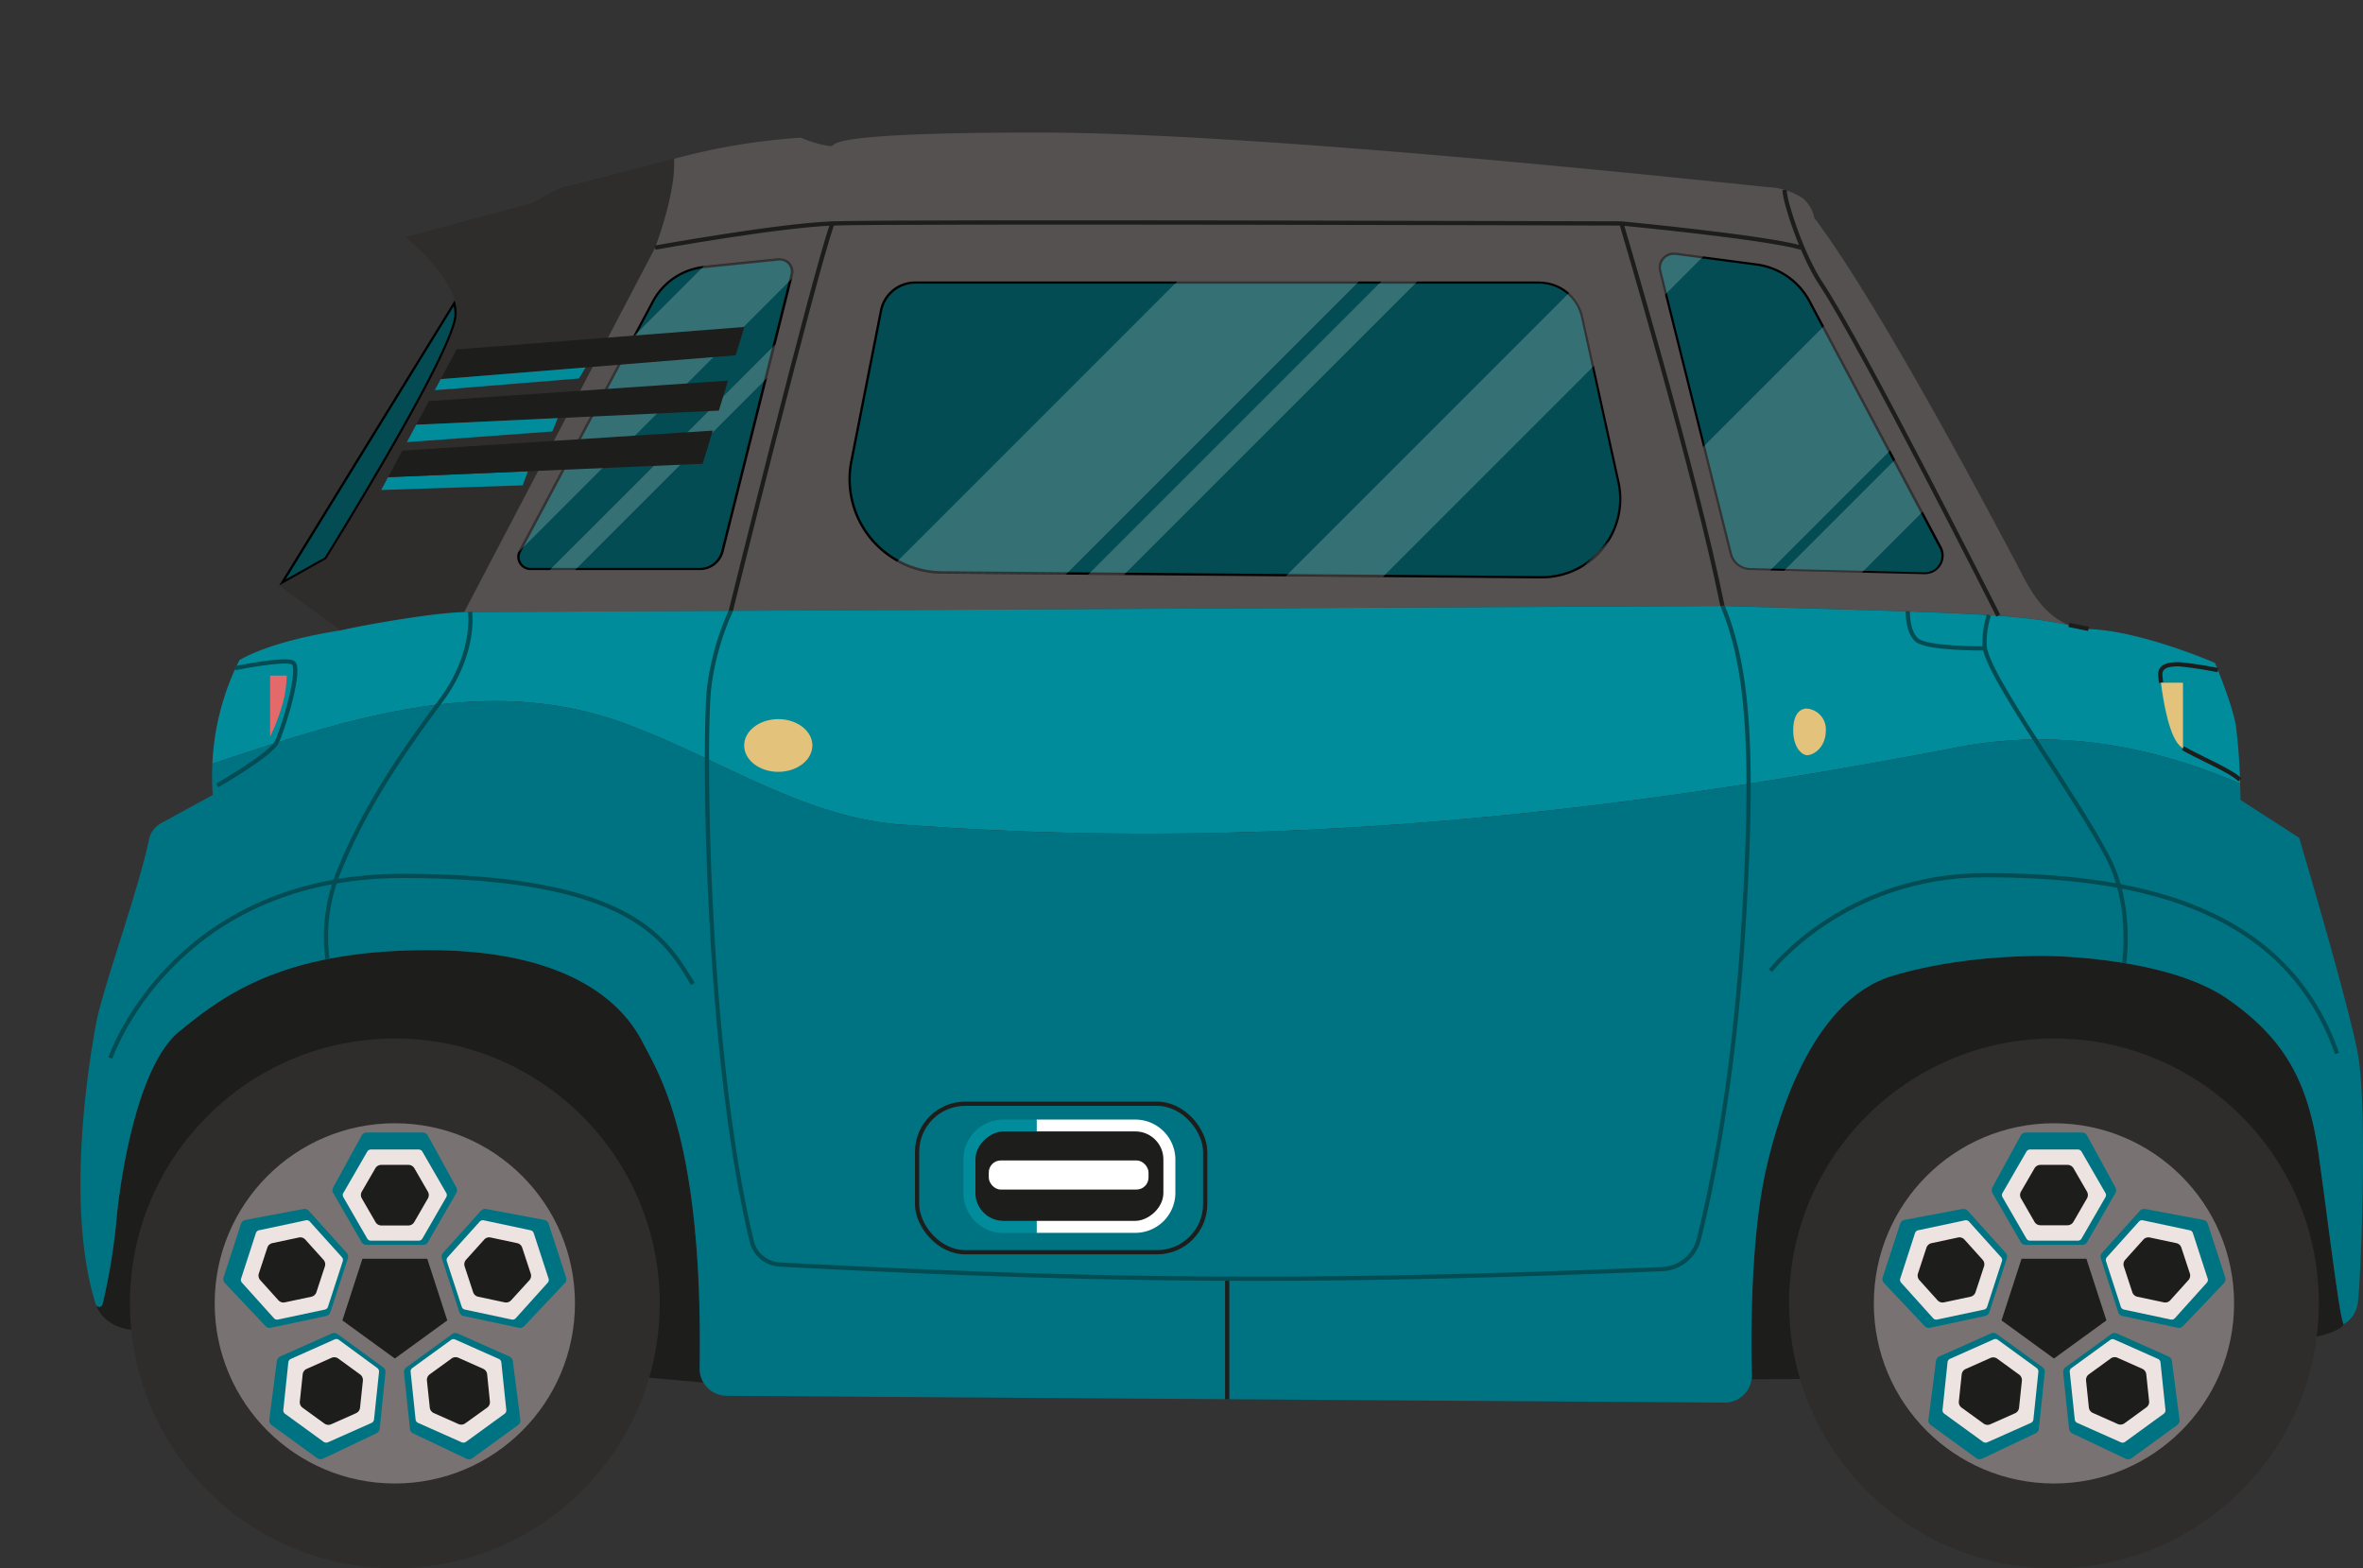 <svg xmlns="http://www.w3.org/2000/svg" viewBox="0 0 557.79 370.21"><rect x="0" y="0" width="557.79" height="370.21" fill="#333333" stroke="none"/><defs><clipPath id="clip-path" transform="translate(18.99 31.29)"><path d="M197 35.15h147.4a10.57 10.57 0 0110.32 8.29l8.59 39a18.75 18.75 0 01-18.45 22.77l-141.46-1.12a22.27 22.27 0 01-21.67-26.55l7-35.56a8.47 8.47 0 018.27-6.83zm175.65-2.37l16.66 66.62a5.08 5.08 0 004.81 3.85l41.17 1a4.41 4.41 0 004-6.48l-30.9-58.06a16.91 16.91 0 00-12.71-8.82l-19.1-2.52a3.57 3.57 0 00-3.92 4.41zM164.81 29.7l-17.58 1.79a15.82 15.82 0 00-12.33 8.28l-31.43 58.92a3.13 3.13 0 002.76 4.59h40a5.77 5.77 0 005.6-4.37l16.37-65.34a3.12 3.12 0 00-3.39-3.87z" fill="none"/></clipPath><style>.cls-10,.cls-9{fill:none}.cls-2{fill:#1d1d1b}.cls-3{fill:#2f2d2c}.cls-4{fill:#787372}.cls-5{fill:#007382}.cls-6{fill:#ede3e0}.cls-8{fill:#018c9b}.cls-9{stroke:#1d1d1b}.cls-10,.cls-9{stroke-miterlimit:10}.cls-10{stroke:#034c53}.cls-12{fill:#e3c27b}.cls-13{fill:#fff}.cls-14{fill:#034c53}</style></defs><g id="Layer_2" data-name="Layer 2"><g id="Layer_2-2" data-name="Layer 2"><path class="cls-2" d="M147.05 295.07c-26.85-2.35-131.14-11.49-136.3-12.64-5.92-1.32-7.12-5.79-7.12-5.79a.83.83 0 001.6-.08A147.93 147.93 0 008.38 258c.66-8.67 4.54-37.31 14.94-45.79S47.69 193 82.21 193s46.33 13.61 50.43 21.64c4 7.73 14.35 23.29 13.53 77.08a6.28 6.28 0 00.88 3.35zm387.15-13.71c-3.67 8.42-128.28 12.89-128.28 12.89l-11.45.06a5.05 5.05 0 00.07-1c-.26-11-.22-33.6 3.58-49.58 5.2-21.9 14.72-40.2 29.67-44.66s30.34-4.68 35.69-4.68 30.34 1 43.51 10.26 18.92 19.18 21.4 37 4.7 36.81 5.81 39.71z" transform="translate(18.99 31.29)"/><circle class="cls-3" cx="93.2" cy="307.68" r="62.53"/><circle class="cls-4" cx="93.2" cy="307.68" r="42.52"/><path class="cls-5" d="M80.85 236.05H67.56a1.36 1.36 0 00-1.19.71L59.67 249a1.36 1.36 0 000 1.34l6.67 11.56a1.38 1.38 0 001.18.68h13.35a1.36 1.36 0 001.18-.68l6.67-11.56a1.36 1.36 0 000-1.34L82 236.76a1.35 1.35 0 00-1.15-.71z" transform="translate(18.99 31.29)"/><path class="cls-6" d="M79.84 240.07H68.58a1 1 0 00-.89.51l-5.63 9.75a1 1 0 000 1l5.63 9.75a1 1 0 00.89.51h11.26a1 1 0 00.88-.51l5.63-9.75a1 1 0 000-1l-5.63-9.75a1 1 0 00-.88-.51z" transform="translate(18.99 31.29)"/><path class="cls-2" d="M77.4 243.7H71a1.6 1.6 0 00-1.39.8l-3.19 5.5a1.6 1.6 0 000 1.61l3.2 5.54A1.6 1.6 0 0071 258h6.4a1.6 1.6 0 001.39-.8l3.2-5.54A1.6 1.6 0 0082 250l-3.2-5.54a1.6 1.6 0 00-1.4-.76z" transform="translate(18.99 31.29)"/><path class="cls-5" d="M37.89 257.61l-4.1 12.63a1.36 1.36 0 00.3 1.36l9.59 10.15a1.34 1.34 0 001.27.4L58 279.37a1.37 1.37 0 001-.91l4.12-12.67a1.38 1.38 0 00-.28-1.34l-8.94-9.92a1.34 1.34 0 00-1.26-.42l-13.72 2.58a1.37 1.37 0 00-1.03.92z" transform="translate(18.99 31.29)"/><path class="cls-6" d="M41.41 259.81l-3.48 10.71a1 1 0 00.21 1l7.53 8.37a1 1 0 001 .31l11-2.34a1 1 0 00.76-.68l3.48-10.71a1 1 0 00-.21-1l-7.54-8.37a1 1 0 00-1-.31l-11 2.34a1 1 0 00-.75.68z" transform="translate(18.99 31.29)"/><path class="cls-2" d="M44.11 263.25l-2 6.08a1.61 1.61 0 00.33 1.57l4.28 4.75a1.61 1.61 0 001.53.5l6.26-1.33a1.61 1.61 0 001.19-1.08l2-6.08a1.61 1.61 0 00-.34-1.57l-4.28-4.75a1.58 1.58 0 00-1.52-.5l-6.26 1.33a1.59 1.59 0 00-1.19 1.08z" transform="translate(18.99 31.29)"/><path class="cls-5" d="M45.12 305.12l10.75 7.81a1.37 1.37 0 001.38.13l12.62-6a1.36 1.36 0 00.77-1.09L72 292.72a1.36 1.36 0 00-.56-1.25l-10.74-7.83a1.36 1.36 0 00-1.35-.15l-12.2 5.43a1.37 1.37 0 00-.79 1.07l-1.79 13.85a1.37 1.37 0 00.55 1.28z" transform="translate(18.99 31.29)"/><path class="cls-6" d="M48.3 302.46l9.11 6.62a1.06 1.06 0 001 .11l10.29-4.58a1 1 0 00.6-.83l1.18-11.2a1 1 0 00-.42-.93L61 285a1 1 0 00-1-.11l-10.33 4.61a1 1 0 00-.6.83l-1.18 11.2a1 1 0 00.41.93z" transform="translate(18.99 31.29)"/><path class="cls-2" d="M52.41 301l5.17 3.76a1.61 1.61 0 001.6.17l5.84-2.6A1.61 1.61 0 0066 301l.67-6.36a1.62 1.62 0 00-.65-1.47l-5.17-3.76a1.61 1.61 0 00-1.6-.16l-5.84 2.6a1.6 1.6 0 00-.95 1.3l-.67 6.36a1.58 1.58 0 00.62 1.49z" transform="translate(18.99 31.29)"/><path class="cls-5" d="M92.54 312.93l10.75-7.81a1.35 1.35 0 00.55-1.28L102.06 290a1.38 1.38 0 00-.8-1.07l-12.2-5.43a1.36 1.36 0 00-1.35.15l-10.78 7.83a1.36 1.36 0 00-.56 1.25l1.4 13.27a1.36 1.36 0 00.77 1.09l12.62 6a1.37 1.37 0 001.38-.16z" transform="translate(18.99 31.29)"/><path class="cls-6" d="M91 309.08l9.11-6.62a1 1 0 00.41-.93l-1.17-11.2a1 1 0 00-.6-.83l-10.29-4.58a1 1 0 00-1 .11l-9.11 6.62a1 1 0 00-.41.93l1.17 11.2a1 1 0 00.6.83L90 309.19a1.06 1.06 0 001-.11z" transform="translate(18.99 31.29)"/><path class="cls-2" d="M90.83 304.71L96 301a1.59 1.59 0 00.65-1.46l-.65-6.41a1.61 1.61 0 00-.94-1.3l-5.85-2.6a1.59 1.59 0 00-1.59.16l-5.18 3.76a1.62 1.62 0 00-.65 1.47l.67 6.36a1.61 1.61 0 00.94 1.3l5.84 2.6a1.61 1.61 0 001.59-.17z" transform="translate(18.99 31.29)"/><path class="cls-5" d="M114.63 270.24l-4.11-12.63a1.34 1.34 0 00-1-.92l-13.73-2.58a1.36 1.36 0 00-1.26.42l-8.93 9.92a1.36 1.36 0 00-.29 1.34l4.12 12.67a1.37 1.37 0 001 .91l13.06 2.78a1.33 1.33 0 001.27-.4l9.59-10.15a1.39 1.39 0 00.28-1.36z" transform="translate(18.99 31.29)"/><path class="cls-6" d="M110.49 270.52L107 259.81a1 1 0 00-.76-.68l-11-2.34a1 1 0 00-1 .31l-7.54 8.37a1 1 0 00-.21 1L90 277.18a1 1 0 00.76.68l11 2.34a1 1 0 001-.31l7.53-8.37a1 1 0 00.2-1z" transform="translate(18.99 31.29)"/><path class="cls-2" d="M106.28 269.33l-2-6.08a1.62 1.62 0 00-1.2-1.08l-6.25-1.33a1.59 1.59 0 00-1.53.5l-4.28 4.75a1.61 1.61 0 00-.33 1.57l2 6.08a1.61 1.61 0 001.2 1.08l6.25 1.33a1.61 1.61 0 001.53-.5l4.33-4.75a1.61 1.61 0 00.28-1.57z" transform="translate(18.99 31.29)"/><path class="cls-2" d="M93.2 320.7l12.38-9-4.73-14.55h-15.3l-4.73 14.55 12.38 9z"/><circle class="cls-3" cx="484.84" cy="307.68" r="62.53"/><circle class="cls-4" cx="484.84" cy="307.68" r="42.52"/><path class="cls-5" d="M472.49 236.05h-13.28a1.36 1.36 0 00-1.2.71L451.32 249a1.39 1.39 0 000 1.34l6.68 11.57a1.36 1.36 0 001.18.68h13.33a1.38 1.38 0 001.18-.68l6.67-11.56a1.39 1.39 0 000-1.34l-6.7-12.25a1.36 1.36 0 00-1.17-.71z" transform="translate(18.99 31.29)"/><path class="cls-6" d="M471.48 240.07h-11.26a1 1 0 00-.88.51l-5.63 9.75a1 1 0 000 1l5.63 9.75a1 1 0 00.88.51h11.26a1 1 0 00.89-.51l5.63-9.75a1 1 0 000-1l-5.63-9.75a1 1 0 00-.89-.51z" transform="translate(18.99 31.29)"/><path class="cls-2" d="M469.05 243.7h-6.4a1.63 1.63 0 00-1.39.8l-3.19 5.5a1.6 1.6 0 000 1.61l3.19 5.54a1.63 1.63 0 001.39.8h6.4a1.63 1.63 0 001.39-.8l3.2-5.54a1.6 1.6 0 000-1.61l-3.2-5.54a1.63 1.63 0 00-1.39-.76z" transform="translate(18.99 31.29)"/><path class="cls-5" d="M429.54 257.61l-4.11 12.63a1.39 1.39 0 00.31 1.36l9.58 10.15a1.36 1.36 0 001.28.4l13-2.78a1.37 1.37 0 001-.91l4.12-12.67a1.36 1.36 0 00-.29-1.34l-8.93-9.92a1.36 1.36 0 00-1.26-.42l-13.73 2.58a1.34 1.34 0 00-.97.92z" transform="translate(18.99 31.29)"/><path class="cls-6" d="M433.05 259.81l-3.48 10.71a1 1 0 00.22 1l7.53 8.37a1 1 0 001 .31l11-2.34a1 1 0 00.76-.68l3.48-10.71a1 1 0 00-.22-1l-7.53-8.37a1 1 0 00-1-.31l-11 2.34a1 1 0 00-.76.68z" transform="translate(18.99 31.29)"/><path class="cls-2" d="M435.75 263.25l-2 6.08a1.61 1.61 0 00.33 1.57l4.28 4.75a1.6 1.6 0 001.53.5l6.25-1.33a1.62 1.62 0 001.2-1.08l2-6.08a1.61 1.61 0 00-.33-1.57l-4.28-4.75a1.6 1.6 0 00-1.53-.5l-6.2 1.33a1.62 1.62 0 00-1.25 1.08z" transform="translate(18.99 31.29)"/><path class="cls-5" d="M436.77 305.12l10.74 7.81a1.39 1.39 0 001.39.13l12.62-6a1.36 1.36 0 00.77-1.09l1.39-13.27a1.35 1.35 0 00-.55-1.25l-10.78-7.83a1.38 1.38 0 00-1.36-.15l-12.19 5.43a1.36 1.36 0 00-.8 1.1l-1.78 13.85a1.33 1.33 0 00.55 1.27z" transform="translate(18.99 31.29)"/><path class="cls-6" d="M440 302.46l9.11 6.62a1.06 1.06 0 001 .11l10.28-4.58a1 1 0 00.61-.83l1.17-11.2a1 1 0 00-.41-.93l-9.14-6.65a1 1 0 00-1-.11l-10.29 4.58a1 1 0 00-.6.83l-1.18 11.2a1 1 0 00.45.96z" transform="translate(18.99 31.29)"/><path class="cls-2" d="M444.05 301l5.18 3.76a1.59 1.59 0 001.59.17l5.85-2.6a1.61 1.61 0 00.94-1.3l.67-6.36a1.61 1.61 0 00-.66-1.47l-5.17-3.76a1.61 1.61 0 00-1.6-.16l-5.84 2.6a1.61 1.61 0 00-.94 1.3l-.67 6.36a1.59 1.59 0 00.65 1.46z" transform="translate(18.99 31.29)"/><path class="cls-5" d="M484.19 312.93l10.75-7.81a1.37 1.37 0 00.55-1.28L493.7 290a1.36 1.36 0 00-.8-1.07l-12.19-5.43a1.39 1.39 0 00-1.36.15l-10.78 7.83a1.38 1.38 0 00-.55 1.25l1.39 13.27a1.37 1.37 0 00.78 1.09l12.62 6a1.37 1.37 0 001.38-.16z" transform="translate(18.99 31.29)"/><path class="cls-6" d="M482.64 309.08l9.11-6.62a1 1 0 00.42-.93l-1.17-11.2a1 1 0 00-.6-.83l-10.29-4.58a1 1 0 00-1 .11l-9.11 6.62a1 1 0 00-.42.93l1.18 11.2a1 1 0 00.6.83l10.29 4.58a1 1 0 00.99-.11z" transform="translate(18.99 31.29)"/><path class="cls-2" d="M482.48 304.71l5.17-3.76a1.58 1.58 0 00.66-1.46l-.67-6.36a1.6 1.6 0 00-.95-1.3l-5.84-2.6a1.61 1.61 0 00-1.6.16l-5.17 3.76a1.6 1.6 0 00-.65 1.47l.66 6.36a1.6 1.6 0 001 1.3l5.84 2.6a1.62 1.62 0 001.55-.17z" transform="translate(18.99 31.29)"/><path class="cls-5" d="M506.27 270.24l-4.1-12.63a1.37 1.37 0 00-1.05-.92l-13.72-2.58a1.37 1.37 0 00-1.27.42l-8.93 9.92a1.38 1.38 0 00-.28 1.34l4.08 12.67a1.35 1.35 0 001 .91l13.06 2.78a1.35 1.35 0 001.27-.4L506 271.6a1.36 1.36 0 00.27-1.36z" transform="translate(18.99 31.29)"/><path class="cls-6" d="M502.13 270.52l-3.48-10.71a1 1 0 00-.76-.68l-11-2.34a1 1 0 00-1 .31l-7.53 8.37a1 1 0 00-.21 1l3.48 10.71a1 1 0 00.76.68l11 2.34a1 1 0 001-.31l7.54-8.37a1 1 0 00.2-1z" transform="translate(18.99 31.29)"/><path class="cls-2" d="M497.93 269.33l-2-6.08a1.61 1.61 0 00-1.19-1.08l-6.26-1.33a1.61 1.61 0 00-1.53.5l-4.27 4.75a1.59 1.59 0 00-.34 1.57l2 6.08a1.59 1.59 0 001.19 1.08l6.26 1.33a1.58 1.58 0 001.52-.5l4.28-4.75a1.61 1.61 0 00.34-1.57z" transform="translate(18.99 31.29)"/><path class="cls-2" d="M484.84 320.7l12.38-9-4.72-14.55h-15.31l-4.73 14.55 12.38 9z"/><path class="cls-3" d="M135.65 27.17l-45.06 86c-7.7.17-24.31 3.16-29.24 4.33L46.9 106.92l11.1-6.26s30.82-49.28 30.82-57.87a11.1 11.1 0 00-.5-3.19C86 32 76.7 24.67 76.7 24.67l29.81-8 6.57-3.54s9.74-2.38 26.78-6.93l.26-.07c.51 8.06-4.47 21.04-4.47 21.04z" transform="translate(18.99 31.29)"/><path d="M469.34 116.23c-12.11-2.42-18.76-2.77-81.75-4.49L92 113.21h-1.41l45.06-86s5-13 4.47-21a151.44 151.44 0 0129.91-5 29.94 29.94 0 006.81 2c2.66.1-5.53-3.21 49.33-3.21s168.88 12.65 172.1 12.87a16.28 16.28 0 018.27 2.63 8 8 0 012.73 4.62c16.07 21.42 43.2 73.19 47.74 81.65 2.19 4.08 5.44 11.78 12.33 14.46z" transform="translate(18.99 31.29)" fill="#555150"/><path class="cls-8" d="M131.12 140.51c21 8 41 22 65 23 83 6 161-2 245-18 23.94-5.08 46.83-1.2 68.66 8.18a130 130 0 00-1-13.77c-.89-5.13-4.91-14.72-4.91-14.72s-17.4-7.59-29.89-8a14 14 0 01-4.63-.94c-12.11-2.42-18.76-2.77-81.75-4.49L92 113.21c-6.87-.23-25.36 3.09-30.62 4.33 0 0-15.32 2.09-23.85 7A60.35 60.35 0 0031.14 149c33.06-11 66.26-22.12 99.98-8.49z" transform="translate(18.99 31.29)"/><path class="cls-5" d="M523.72 166.47l-13.83-8.93s0-1.59-.11-3.85c-21.83-9.38-44.72-13.26-68.66-8.18-84 16-162 24-245 18-24-1-44-15-65-23C97.4 126.88 64.2 138 31.14 149a59 59 0 00.1 7.37L19 163.06a5.7 5.7 0 00-2.83 3.87c-2.36 11.57-10.83 34.84-12.44 43.21-1.24 6.5-7.67 42.74-.1 66.5a.83.83 0 001.6-.08A147.93 147.93 0 008.38 258c.66-8.67 4.54-37.31 14.94-45.79S47.69 193 82.21 193s46.33 13.61 50.43 21.64c4 7.73 14.35 23.29 13.53 77.08a6.28 6.28 0 00.88 3.33 6.37 6.37 0 005.47 3.16l235.58 1.6a6.37 6.37 0 006.37-5.52 5.05 5.05 0 00.07-1c-.26-11-.22-33.6 3.58-49.58 5.2-21.9 14.72-40.2 29.67-44.66s30.34-4.68 35.69-4.68 30.34 1 43.51 10.26 18.92 19.18 21.4 37 4.7 36.81 5.81 39.71a6.77 6.77 0 003.35-5c.67-3.73 2.45-46.34 0-59.06s-13.83-50.81-13.83-50.81z" transform="translate(18.99 31.29)"/><path class="cls-9" d="M474 117.17c-1.69-.35-3.2-.66-4.63-.94" transform="translate(18.99 31.29)"/><path class="cls-10" d="M450.49 113.9a20.45 20.45 0 00-1 7.17c0 6.27 20.51 33.9 28.92 49.74 6.14 11.54 4 25.23 4 25.23m-424.1-.91a40.55 40.55 0 012.19-19.42c5.7-14.57 13.71-27 24.55-41.55 8.37-11.25 6.92-21 6.92-21" transform="translate(18.99 31.29)"/><path class="cls-10" d="M7.05 218.48s14.58-43 69-43 62.31 15.39 68.52 25.52m254.36-3.14s17.33-22.54 50.59-22.54 70.53 6 83.15 42.07" transform="translate(18.99 31.29)"/><path class="cls-9" d="M289.68 301.89v28.44"/><path class="cls-10" d="M32.3 154.12S44.71 147 46.27 144s6.09-17.9 3.82-18.9-13.57 1.34-13.57 1.34" transform="translate(18.99 31.29)"/><path d="M48.7 128.19h-3.93v14.41a46.3 46.3 0 003-7.93 27.39 27.39 0 00.93-6.48z" transform="translate(18.99 31.29)" fill="#e3696b"/><ellipse class="cls-12" cx="183.71" cy="175.98" rx="8.05" ry="6.22"/><path class="cls-12" d="M404.3 141.1c0-4.26 2-5.12 3.16-5.12a4.89 4.89 0 014.54 5.12c0 4-2.82 5.88-4.44 5.88-1.04.02-3.26-1.62-3.26-5.88z" transform="translate(18.99 31.29)"/><path class="cls-10" d="M431.36 113s-.23 4.47 2 6.7 16.17 2.07 16.17 2.07" transform="translate(18.99 31.29)"/><path class="cls-9" d="M496.31 145.33c3.59 2.11 11.4 5.37 13.44 7.48m-18.62-22.94c-.09-.75-.15-1.34-.18-1.71-.19-2.44 2.38-2.64 4.43-2.64a90.88 90.88 0 019.17 1.39" transform="translate(18.99 31.29)"/><path class="cls-12" d="M496.31 129.87v15.46l-.2-.12c-3-1.8-4.48-11.1-5-15.34z" transform="translate(18.99 31.29)"/><rect class="cls-9" x="216.48" y="260.55" width="68.01" height="35.06" rx="11.36"/><path class="cls-13" d="M258.46 242.4v7.9a9.47 9.47 0 01-9.44 9.44h-23.34V233H249a9.47 9.47 0 019.46 9.4z" transform="translate(18.99 31.29)"/><path class="cls-8" d="M225.68 233v26.78h-7.82a9.46 9.46 0 01-9.44-9.44v-7.9a9.46 9.46 0 019.44-9.44z" transform="translate(18.99 31.29)"/><rect class="cls-2" x="222.88" y="224.16" width="21.11" height="44.37" rx="6.61" transform="rotate(90 227.285 271.495)"/><rect class="cls-13" x="233.4" y="273.94" width="37.71" height="6.87" rx="2.83"/><path class="cls-14" d="M88.22 40.26a10.35 10.35 0 01.33 2.53c0 8.29-29.49 55.73-30.7 57.67l-10.19 5.72z" transform="translate(18.99 31.29)"/><path d="M88.11 41a9.67 9.67 0 01.17 1.83c0 8.14-29 54.8-30.62 57.47l-9.23 5.19L88.11 41m.21-1.36L46.9 106.92l11.1-6.26s30.82-49.28 30.82-57.87a11.1 11.1 0 00-.5-3.19z" transform="translate(18.99 31.29)"/><path class="cls-14" d="M203.4 103.82A22 22 0 01182 77.59L189 42a8.2 8.2 0 018-6.62h147.4a10.36 10.36 0 0110.06 8.08l8.59 39A18.48 18.48 0 01345 105z" transform="translate(18.99 31.29)"/><path d="M344.4 35.68a10.11 10.11 0 019.8 7.88l8.59 39A18.22 18.22 0 01345 104.7h-.15l-141.45-1.15a21.73 21.73 0 01-21.15-25.91l7-35.55a8 8 0 017.75-6.41h147.4m0-.53H197a8.47 8.47 0 00-8.3 6.85l-7 35.56a22.27 22.27 0 0021.67 26.55l141.46 1.14h.17a18.75 18.75 0 0018.3-22.77l-8.59-39a10.57 10.57 0 00-10.32-8.29z" transform="translate(18.99 31.29)"/><path class="cls-14" d="M394.13 103a4.85 4.85 0 01-4.56-3.65l-16.66-66.64a3.3 3.3 0 013.2-4.1h.44l19.09 2.52a16.63 16.63 0 0112.51 8.68l30.91 58.1a4.15 4.15 0 01-3.65 6.09z" transform="translate(18.99 31.29)"/><path d="M376.11 28.88a2.68 2.68 0 01.4 0l19.1 2.52a16.4 16.4 0 0112.31 8.6l30.9 58.11a3.87 3.87 0 01-3.41 5.7h-.11l-41.17-1a4.56 4.56 0 01-4.3-3.45l-16.66-66.71a3 3 0 01.55-2.6 3 3 0 012.39-1.17m0-.54a3.56 3.56 0 00-3.45 4.44l16.65 66.62a5.08 5.08 0 004.81 3.85l41.17 1h.12a4.41 4.41 0 003.89-6.48l-30.91-58.06a16.91 16.91 0 00-12.71-8.82l-19.1-2.52h-.47z" transform="translate(18.99 31.29)"/><path class="cls-14" d="M106.23 103a2.85 2.85 0 01-2.52-4.19l31.43-58.93a15.45 15.45 0 0112.11-8.13L164.84 30h.3a2.86 2.86 0 012.76 3.55l-16.38 65.29a5.49 5.49 0 01-5.34 4.17z" transform="translate(18.99 31.29)"/><path d="M165.14 30.22a2.56 2.56 0 012 1 2.6 2.6 0 01.47 2.22l-16.35 65.34a5.23 5.23 0 01-5.08 4h-39.95a2.59 2.59 0 01-2.23-3.84L135.37 40a15.25 15.25 0 0111.91-8l17.58-1.79h.28m0-.53h-.33l-17.58 1.79a15.82 15.82 0 00-12.33 8.28l-31.43 58.94a3.13 3.13 0 002.76 4.59h40a5.77 5.77 0 005.6-4.37l16.37-65.34a3.12 3.12 0 00-3-3.88z" transform="translate(18.99 31.29)"/><path class="cls-9" d="M135.65 27.17s28.55-5.17 41.82-5.71 186.28 0 186.28 0 33.6 3.19 42.43 5.71m-3.92-13.63c0 2.84 4.19 15.53 8.57 22.1 9.67 14.52 41.88 78.4 41.88 78.4m-65.12-2.3c-6.16-30.8-23.84-90.28-23.84-90.28" transform="translate(18.99 31.29)"/><path class="cls-10" d="M153.52 112.9a62.77 62.77 0 00-5.07 17.79c-1.35 10-1.06 85.18 10 131a7.2 7.2 0 006.63 5.53c77.66 4.11 127.45 4.41 208.19 1.09a9.33 9.33 0 008.73-7.01c2.78-11.11 8-35.56 10.34-70.63 3-45.22 1.22-64.51-4.7-78.93" transform="translate(18.99 31.29)"/><path class="cls-9" d="M177.47 21.46c-4.71 13.69-23.95 91.44-23.95 91.44" transform="translate(18.99 31.29)"/><g clip-path="url(#clip-path)"><path class="cls-13" d="M-7.13 209.56L-19 197.69l229-229 11.87 11.86zM332.63 4.3l-21.44-21.45-229 229 21.44 21.44zm31-17.19l-4.26-4.26-229 229 4.25 4.25zm54.29 7.28L406.4-17.15l-229 229 11.6 11.53zm89.91 0L485.35-28.1l-229 229 22.5 22.5zm11.08 11.07l-9.4-9.4-229 229 9.4 9.4zm-270.6-33.74l-3-3-229 229 3 3z" transform="translate(18.99 31.29)" opacity=".2"/></g><path class="cls-8" d="M124.61 111.25l-1.22 3.32-33.4 1.1 1.62-3.02 33-1.4z"/><path class="cls-2" d="M168.25 101.65l-2.39 7.83-41.25 1.77-33 1.4 3.36-6.27 73.28-4.73zm7.45-24.47l-2.04 6.69-35.43 2.87h-.01l-34.19 2.76 3.76-7.01 67.91-5.31zm-3.86 12.67l-2.15 7.08-38.03 1.77-33.41 1.56 2.99-5.56 70.6-4.85z"/><path class="cls-8" d="M138.22 86.74l-1.56 2.61-34.03 2.76 1.4-2.61 34.19-2.76zm-6.56 11.96l-1.3 3.15-34.31 2.52 2.2-4.11 33.41-1.56z"/></g></g></svg>